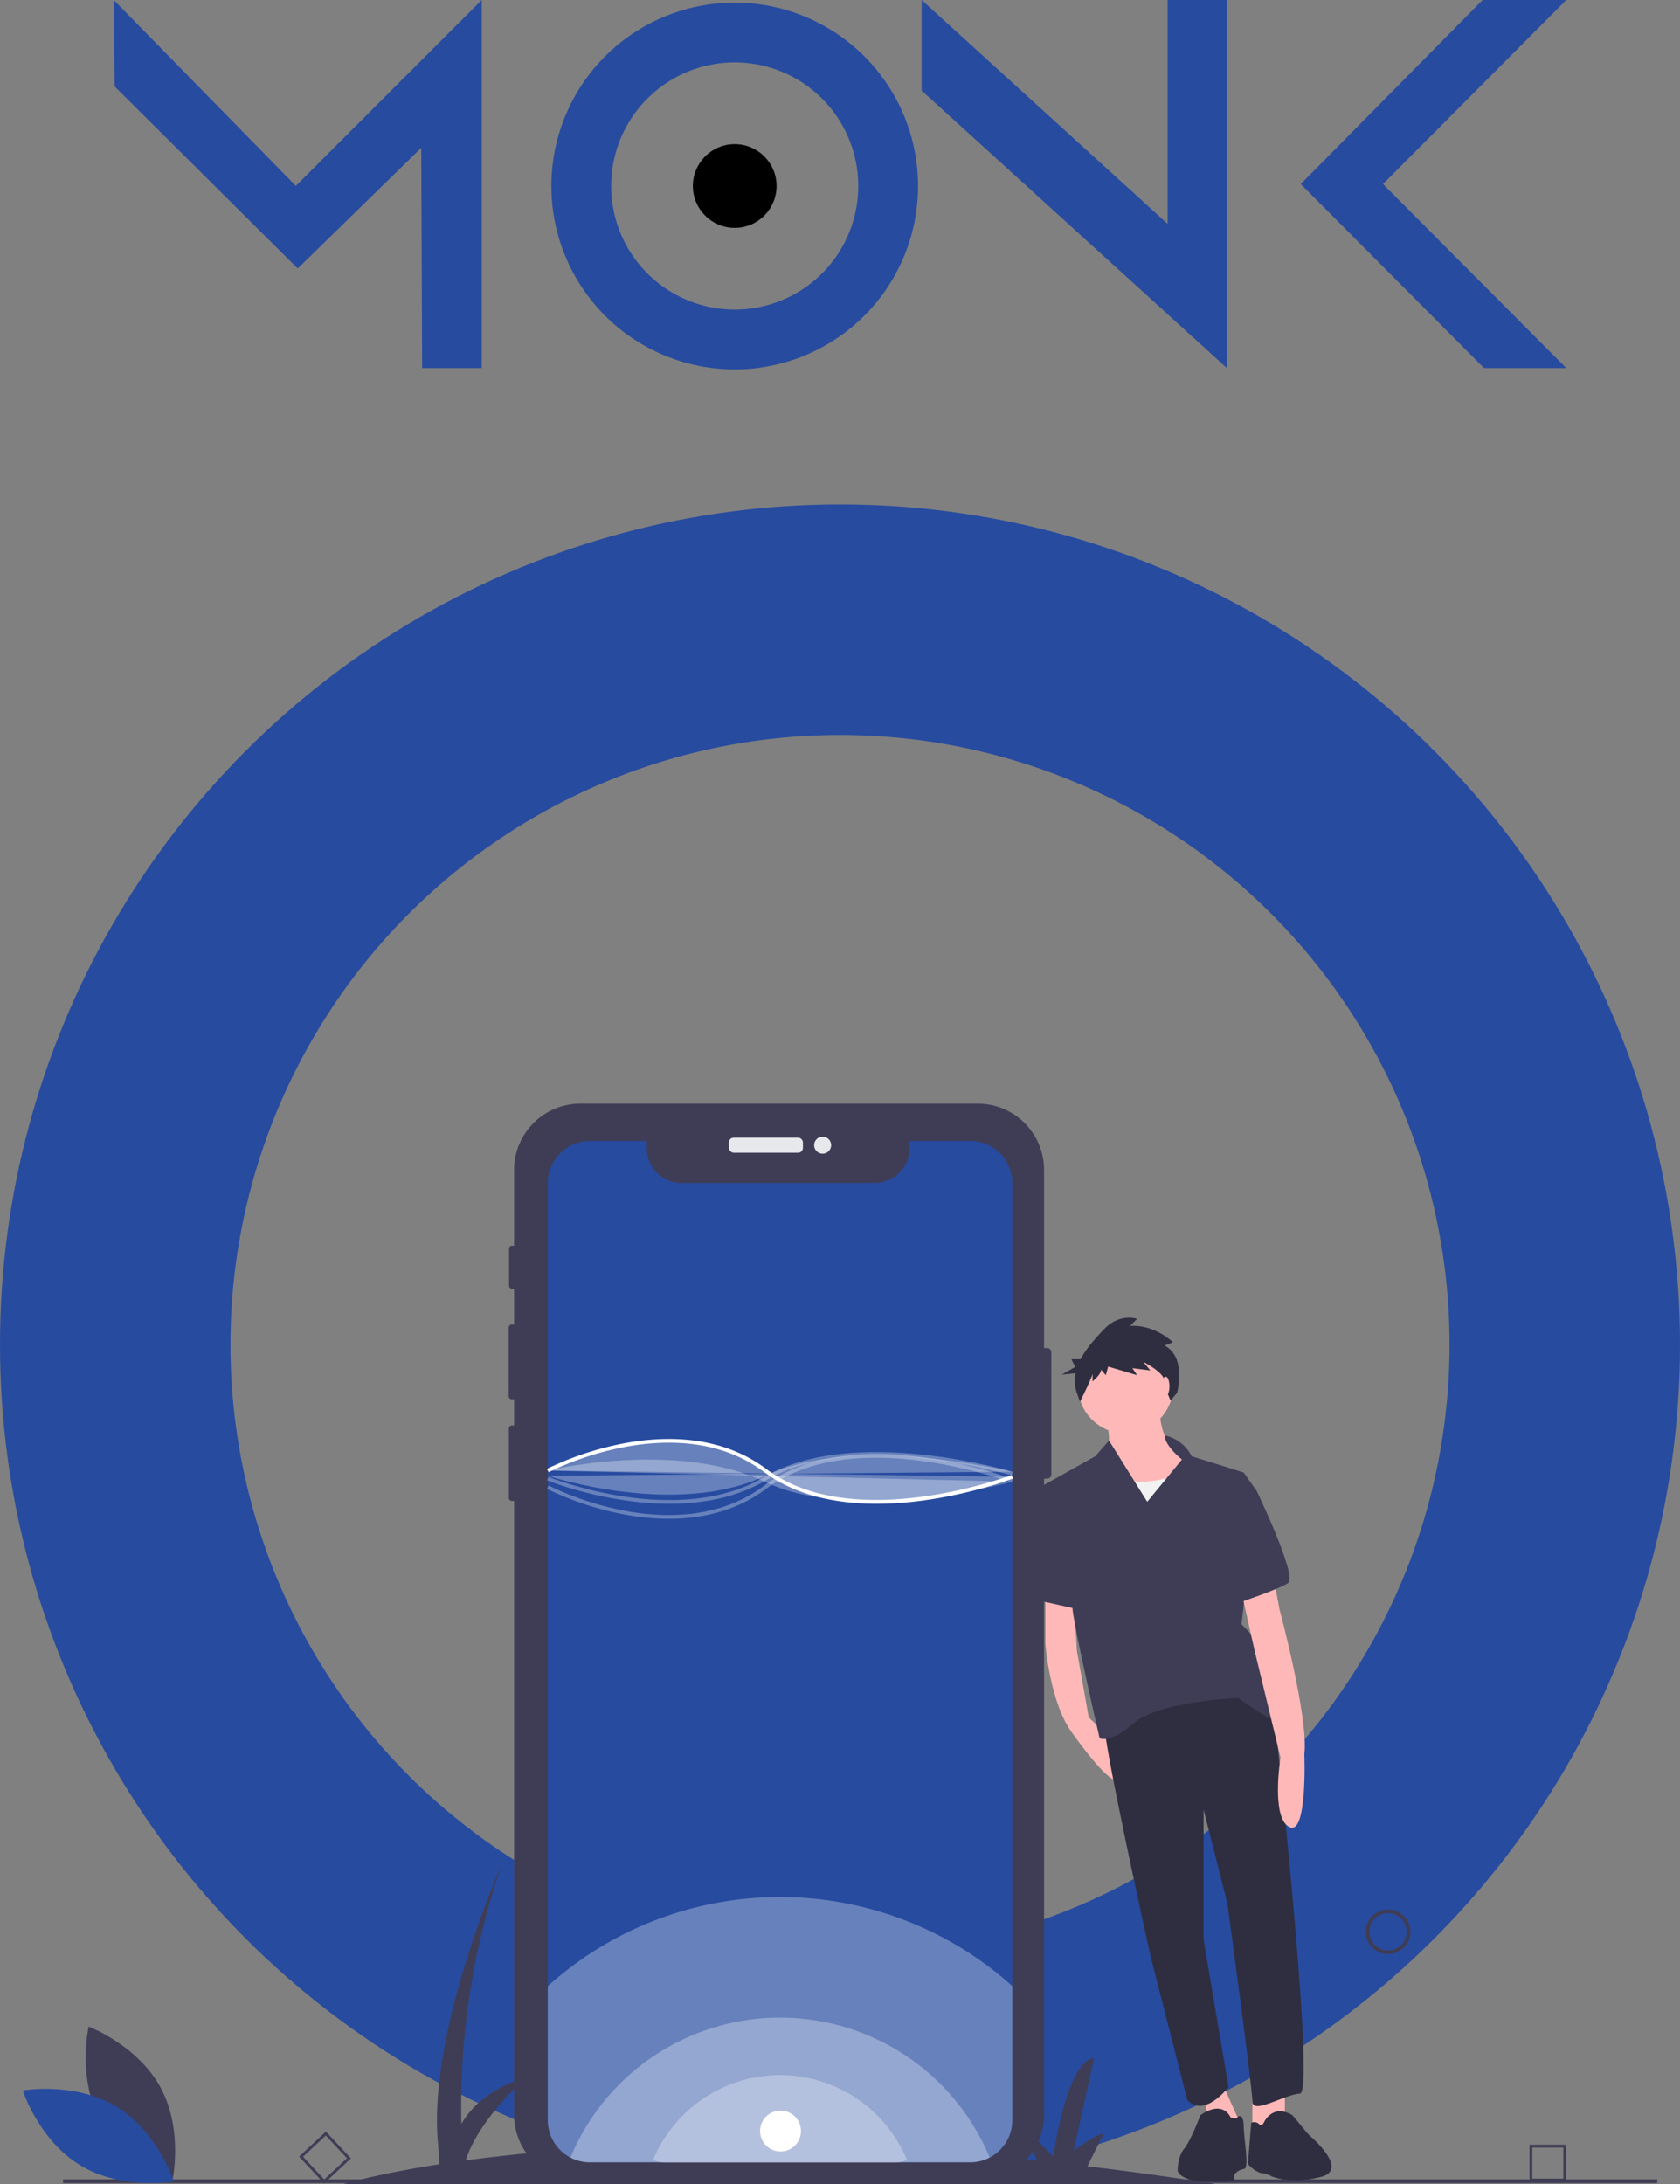<svg width="904" height="1175" xmlns="http://www.w3.org/2000/svg">
 <rect width="100%" height="100%" fill="#808080" stroke="none"/>
 <g>
  <title>Layer 1</title>
  <circle stroke="#274B9F" stroke-width="124" fill="transparent" cx="452" cy="723.358" r="390" id="svg_1"/>
  <circle cx="452" cy="723.358" r="102" id="svg_2"/>
  <g id="svg_3">
   <title>Mobile_application</title>
   <path id="svg_4" d="m655.25,1175.024q-36.476,-5.71 -70.143,-9.714l8.643,-17.286c-3,-1 -16,9 -16,9l11,-50c-15,2 -22,53 -22,53l-17,-17l8.368,19.247c-68.681,-7.217 -127.947,-9.469 -177.766,-8.952l7.397,-14.795c-3,-1 -16,9 -16,9l11,-50c-15,2 -22,53 -22,53l-17,-17l8.863,20.386a997.852,997.852 0 0 0 -102.023,8.216c7.382,-22.996 33.159,-45.102 33.159,-45.102c-19.821,6.166 -30.132,16.212 -35.469,25.525a401.561,401.561 0 0 1 21.469,-139.025s-40,90 -34,150l0.761,10.658c-34.799,5.429 -52.261,10.842 -52.261,10.842l471,0z" fill="#3f3d56"/>
   <path id="svg_5" d="m746.922,1051.16a12,12 0 1 1 12,-12a12.014,12.014 0 0 1 -12,12zm0,-22a10,10 0 1 0 10,10a10.011,10.011 0 0 0 -10,-10z" fill="#3f3d56"/>
   <path id="svg_6" d="m842.75,1173.45l-19.741,0l0,-19.741l19.741,0l0,19.741zm-18.223,-1.519l16.704,0l0,-16.704l-16.704,0l0,16.704z" fill="#3f3d56"/>
   <path id="svg_7" d="m174.394,1174.53l-13.465,-14.436l14.436,-13.465l13.465,14.436l-14.436,13.465zm-11.319,-14.362l11.394,12.215l12.215,-11.394l-11.394,-12.215l-12.215,11.394z" fill="#3f3d56"/>
   <rect id="svg_8" x="33.922" y="1172.335" width="857.828" height="2" fill="#3f3d56"/>
   <path id="svg_9" d="m565.725,727.434l0,65.68a2.296,2.296 0 0 1 -2.29,2.29l-1.63,0l0,342.15a35.702,35.702 0 0 1 -35.7,35.7l-213.79,0a35.693,35.693 0 0 1 -35.69,-35.7l0,-330.15l-1.18,0a1.618,1.618 0 0 1 -1.62,-1.61l0,-37.38a1.62,1.62 0 0 1 1.62,-1.62l1.18,0l0,-14.08l-1.19,0a1.696,1.696 0 0 1 -1.69,-1.7l0,-36.87a1.694,1.694 0 0 1 1.69,-1.69l1.19,0l0,-19.22l-1.21,0a1.498,1.498 0 0 1 -1.5,-1.5l0,-20.12a1.507,1.507 0 0 1 1.5,-1.51l1.21,0l0,-40.74a35.691,35.691 0 0 1 35.69,-35.69l213.79,0a35.7,35.7 0 0 1 35.7,35.69l0,95.78l1.63,0a2.296,2.296 0 0 1 2.29,2.29z" fill="#3f3d56"/>
   <rect id="svg_10" x="392.229" y="611.98" width="39.823" height="8.086" rx="2.542" fill="#e6e8ec"/>
   <circle id="svg_11" cx="442.66" cy="616.024" r="4.587" fill="#e6e8ec"/>
   <path id="svg_12" d="m544.71,636.424l0,504.09a22.58,22.58 0 0 1 -7.96,17.23a22.642,22.642 0 0 1 -14.69,5.41l-204.65,0a22.587,22.587 0 0 1 -10.46,-2.55a21.155,21.155 0 0 1 -2.2,-1.3a22.668,22.668 0 0 1 -9.99,-18.79l0,-504.09a22.649,22.649 0 0 1 22.65,-22.65l30.63,0l0,3.93a18.65,18.65 0 0 0 18.65,18.65l104.08,0a18.65,18.65 0 0 0 18.65,-18.65l0,-3.93l32.64,0a22.643,22.643 0 0 1 22.65,22.65z" fill="#274b9f"/>
   <path id="svg_13" d="m544.71,1068.354l0,72.16a22.58,22.58 0 0 1 -7.96,17.23a22.642,22.642 0 0 1 -14.69,5.41l-204.65,0a22.587,22.587 0 0 1 -10.46,-2.55a21.155,21.155 0 0 1 -2.2,-1.3a22.668,22.668 0 0 1 -9.99,-18.79l0,-72.13a186.971,186.971 0 0 1 249.95,-0.03z" fill="#fff" opacity="0.3"/>
   <path id="svg_14" d="m532.54,1160.584a22.41,22.41 0 0 1 -10.48,2.57l-204.65,0a22.587,22.587 0 0 1 -10.46,-2.55a122.161,122.161 0 0 1 225.59,-0.02z" fill="#fff" opacity="0.3"/>
   <path id="svg_15" d="m488,1161.794a13.561,13.561 0 0 1 -6.342,1.555l-123.839,0a13.668,13.668 0 0 1 -6.33,-1.543a73.923,73.923 0 0 1 136.51,-0.012z" fill="#fff" opacity="0.3"/>
   <path id="svg_16" d="m471.796,808.924c-20.529,0 -43.058,-3.909 -60.646,-17.1c-24.487,-18.365 -54.657,-17.385 -75.653,-13.328a164.863,164.863 0 0 0 -40.274,13.415l-0.925,-1.773a166.957,166.957 0 0 1 40.768,-13.595c21.409,-4.144 52.197,-5.134 77.285,13.682c47,35.25 131.158,3.59 132.001,3.268l0.717,1.867a242.355,242.355 0 0 1 -48.706,11.857a186.202,186.202 0 0 1 -24.566,1.708z" fill="#fff"/>
   <path id="svg_17" d="m294.75,791.024s69,-16.712 117,6.17s133,-0.17 133,-0.17" fill="#fff" opacity="0.3"/>
   <path id="svg_18" d="m359.891,816.985a131.456,131.456 0 0 1 -24.826,-2.479a166.957,166.957 0 0 1 -40.768,-13.595l0.925,-1.773a164.862,164.862 0 0 0 40.274,13.415c20.996,4.057 51.166,5.037 75.653,-13.328c25.066,-18.8 60.177,-18.747 85.212,-15.392a242.355,242.355 0 0 1 48.706,11.857l-0.717,1.867c-0.845,-0.324 -85.001,-31.983 -132.001,3.268c-16.452,12.339 -35.357,16.161 -52.459,16.161z" fill="#fff" opacity="0.3"/>
   <path id="svg_19" d="m360.231,808.932c-34.634,0 -65.391,-12.425 -65.852,-12.615l0.762,-1.85c0.685,0.282 69.088,27.899 116.1,0.064c47.825,-28.32 132.906,-3.041 133.759,-2.782l-0.58,1.914c-0.845,-0.256 -85.093,-25.281 -132.161,2.589c-16.063,9.511 -34.541,12.68 -52.028,12.68z" fill="#fff" opacity="0.3"/>
   <path id="svg_20" d="m294.76,793.854s68.99,22.882 116.99,0s132.96,-2.162 132.96,-2.162" fill="#fff" opacity="0.3"/>
   <path id="svg_21" d="m562.519,855.074l0,29.153s2.332,32.651 15.159,48.977c0,0 20.99,29.736 23.905,23.322l-3.59,-21.115l-12.152,-11.536l-6.414,-36.149l-1.749,-32.651l-15.159,0z" fill="#ffb8b8"/>
   <polygon id="svg_22" points="691.374,1118.648 691.374,1140.223 673.883,1146.637 673.883,1121.563 691.374,1118.648 " fill="#ffb8b8"/>
   <polygon id="svg_23" points="655.808,1116.315 667.469,1142.555 651.144,1149.553 647.645,1123.896 655.808,1116.315 " fill="#ffb8b8"/>
   <path id="svg_24" d="m684.961,915.128s23.322,210.483 14.576,211.066s-25.654,11.661 -25.654,4.081s-13.41,-106.116 -13.41,-106.116l-12.827,-50.726l0,69.967l13.41,79.296s-12.827,16.909 -22.156,6.997l-19.824,-77.546s-26.238,-117.777 -25.071,-127.106c0,0 60.055,-51.309 90.957,-9.912z" fill="#2f2e41"/>
   <path id="svg_25" d="m680.296,1141.354s4.664,-9.912 15.159,-3.498l8.746,10.495s22.548,18.674 6.548,22.674c-16.491,4.123 -26.372,-0.263 -26.372,-0.263s-2.915,-1.749 -5.247,-1.749s-7.58,-4.081 -7.58,-5.248s1.749,-21.827 1.749,-21.827a3.677,3.677 0 0 1 4.081,0.583c1.749,1.749 2.915,-1.166 2.915,-1.166z" fill="#2f2e41"/>
   <path id="svg_26" d="m645.896,1137.856s11.078,-8.746 16.326,1.166c0,0 3.304,1.166 3.693,0s3.304,-1.749 3.304,4.664s3.166,22.41 0.251,22.993s-5.831,2.332 -5.247,4.664s-3.166,2.661 -16.576,2.078s-13.993,-5.831 -13.993,-5.831s0,-7.58 3.498,-11.661s8.746,-18.075 8.746,-18.075z" fill="#2f2e41"/>
   <path id="svg_27" d="m624.323,755.954s-2.915,21.573 15.742,29.153s-41.397,32.651 -47.228,18.075s1.166,-19.241 1.166,-19.241s5.831,-5.831 0.583,-21.573l29.736,-6.414z" fill="#ffb8b8"/>
   <circle id="svg_28" cx="605.665" cy="745.459" r="25.654" fill="#ffb8b8"/>
   <path id="svg_29" d="m635.401,792.104s-17.492,9.329 -34.4,2.332s-16.326,23.322 -16.326,23.322l8.746,22.739l60.638,-5.831l-4.081,-34.983l-14.576,-7.58z" fill="#f2f2f2"/>
   <path id="svg_30" d="m626.711,772.153a21.166,21.166 0 0 1 14.521,11.205l27.987,8.746l6.997,9.912l-8.163,71.716s15.159,14.576 15.159,22.739s18.658,36.149 9.329,32.651s-26.238,-15.743 -26.238,-15.743s-42.563,1.749 -55.973,13.41s-18.658,8.163 -18.658,8.163s-13.993,-60.638 -14.576,-69.967s-16.909,-65.302 -16.909,-65.302l29.153,-16.326l7.425,-8.425l20.561,32.913l18.658,-22.739s-9.218,-7.25 -9.273,-12.954z" fill="#3f3d56"/>
   <path id="svg_31" d="m684.961,846.911l3.498,18.658s15.743,58.306 13.41,78.129c0,0 1.749,44.312 -8.163,39.065s-4.664,-37.316 -4.664,-37.316l-13.993,-57.723l-7.58,-33.817l17.492,-6.997z" fill="#ffb8b8"/>
   <path id="svg_32" d="m670.384,798.517l5.831,3.498s22.156,46.061 16.909,49.56s-27.987,11.078 -27.987,11.078l5.247,-64.136z" fill="#3f3d56"/>
   <polygon id="svg_33" points="574.18,799.688 560.478,799.395 557.272,804.935 561.353,861.497 582.343,866.162 574.18,799.688 " fill="#3f3d56"/>
   <path id="svg_34" d="m626.556,723.762l4.624,-1.681s-9.668,-9.669 -23.12,-8.828l3.783,-3.783s-9.248,-3.363 -17.656,5.465c-4.42,4.641 -9.533,10.095 -12.721,16.24l-4.952,0l2.067,4.134l-7.234,4.134l7.425,-0.743a20.859,20.859 0 0 0 0.702,10.706l1.681,4.624s6.726,-13.452 6.726,-15.133l0,4.204s4.624,-3.783 4.624,-6.306l2.522,2.943l1.261,-4.624l15.554,4.624l-2.522,-3.783l9.669,1.261l-3.783,-4.624s10.93,5.465 11.35,10.089s3.306,10.652 3.306,10.652l3.498,-4.081s5.386,-19.181 -6.804,-25.487z" fill="#2f2e41"/>
   <ellipse id="svg_35" cx="627.238" cy="745.751" rx="2.041" ry="5.247" fill="#ffb8b8"/>
   <path id="svg_36" d="m53.884,1140.69c12.428,23.049 38.806,32.944 38.806,32.944s6.227,-27.475 -6.201,-50.524s-38.806,-32.944 -38.806,-32.944s-6.227,27.475 6.201,50.524z" fill="#3f3d56"/>
   <path id="svg_37" d="m62.427,1133.107c22.438,13.5 31.08,40.314 31.08,40.314s-27.738,4.927 -50.177,-8.573s-31.08,-40.314 -31.08,-40.314s27.738,-4.927 50.177,8.573z" fill="#274b9f"/>
   <path id="svg_38" d="m294.76,791.024s68.99,-36 116.99,0s132.96,3.402 132.96,3.402" fill="#fff" opacity="0.3"/>
   <circle id="svg_39" cx="420" cy="1146.349" r="11" fill="#fff"/>
  </g>
  <g id="svg_40">
   <path id="svg_41" class="cls-1" d="m395.345,1.413a98.65,98.65 0 1 0 98.65,98.64a98.64,98.64 0 0 0 -98.65,-98.64zm0,165.12a66.48,66.48 0 1 1 66.48,-66.48a66.48,66.48 0 0 1 -66.48,66.48z" fill="#274b9f"/>
   <circle id="svg_42" cx="395.345" cy="100.053" r="22.52"/>
   <polygon id="svg_43" class="cls-1" points="61.205,0 159.185,99.995 259.205,0 259.205,197.991 227.145,197.991 226.685,79.496 160.205,144.443 61.685,46.498 61.205,0 " fill="#274b9f"/>
   <polygon id="svg_44" class="cls-1" points="495.925,0 628.295,120.434 628.295,0 660.175,0 660.175,197.991 495.925,48.728 495.925,0 " fill="#274b9f"/>
   <polygon id="svg_45" class="cls-1" points="842.795,0 797.795,0 699.925,98.995 798.545,197.991 842.795,197.991 744.175,98.995 842.795,0 " fill="#274b9f"/>
  </g>
 </g>

</svg>